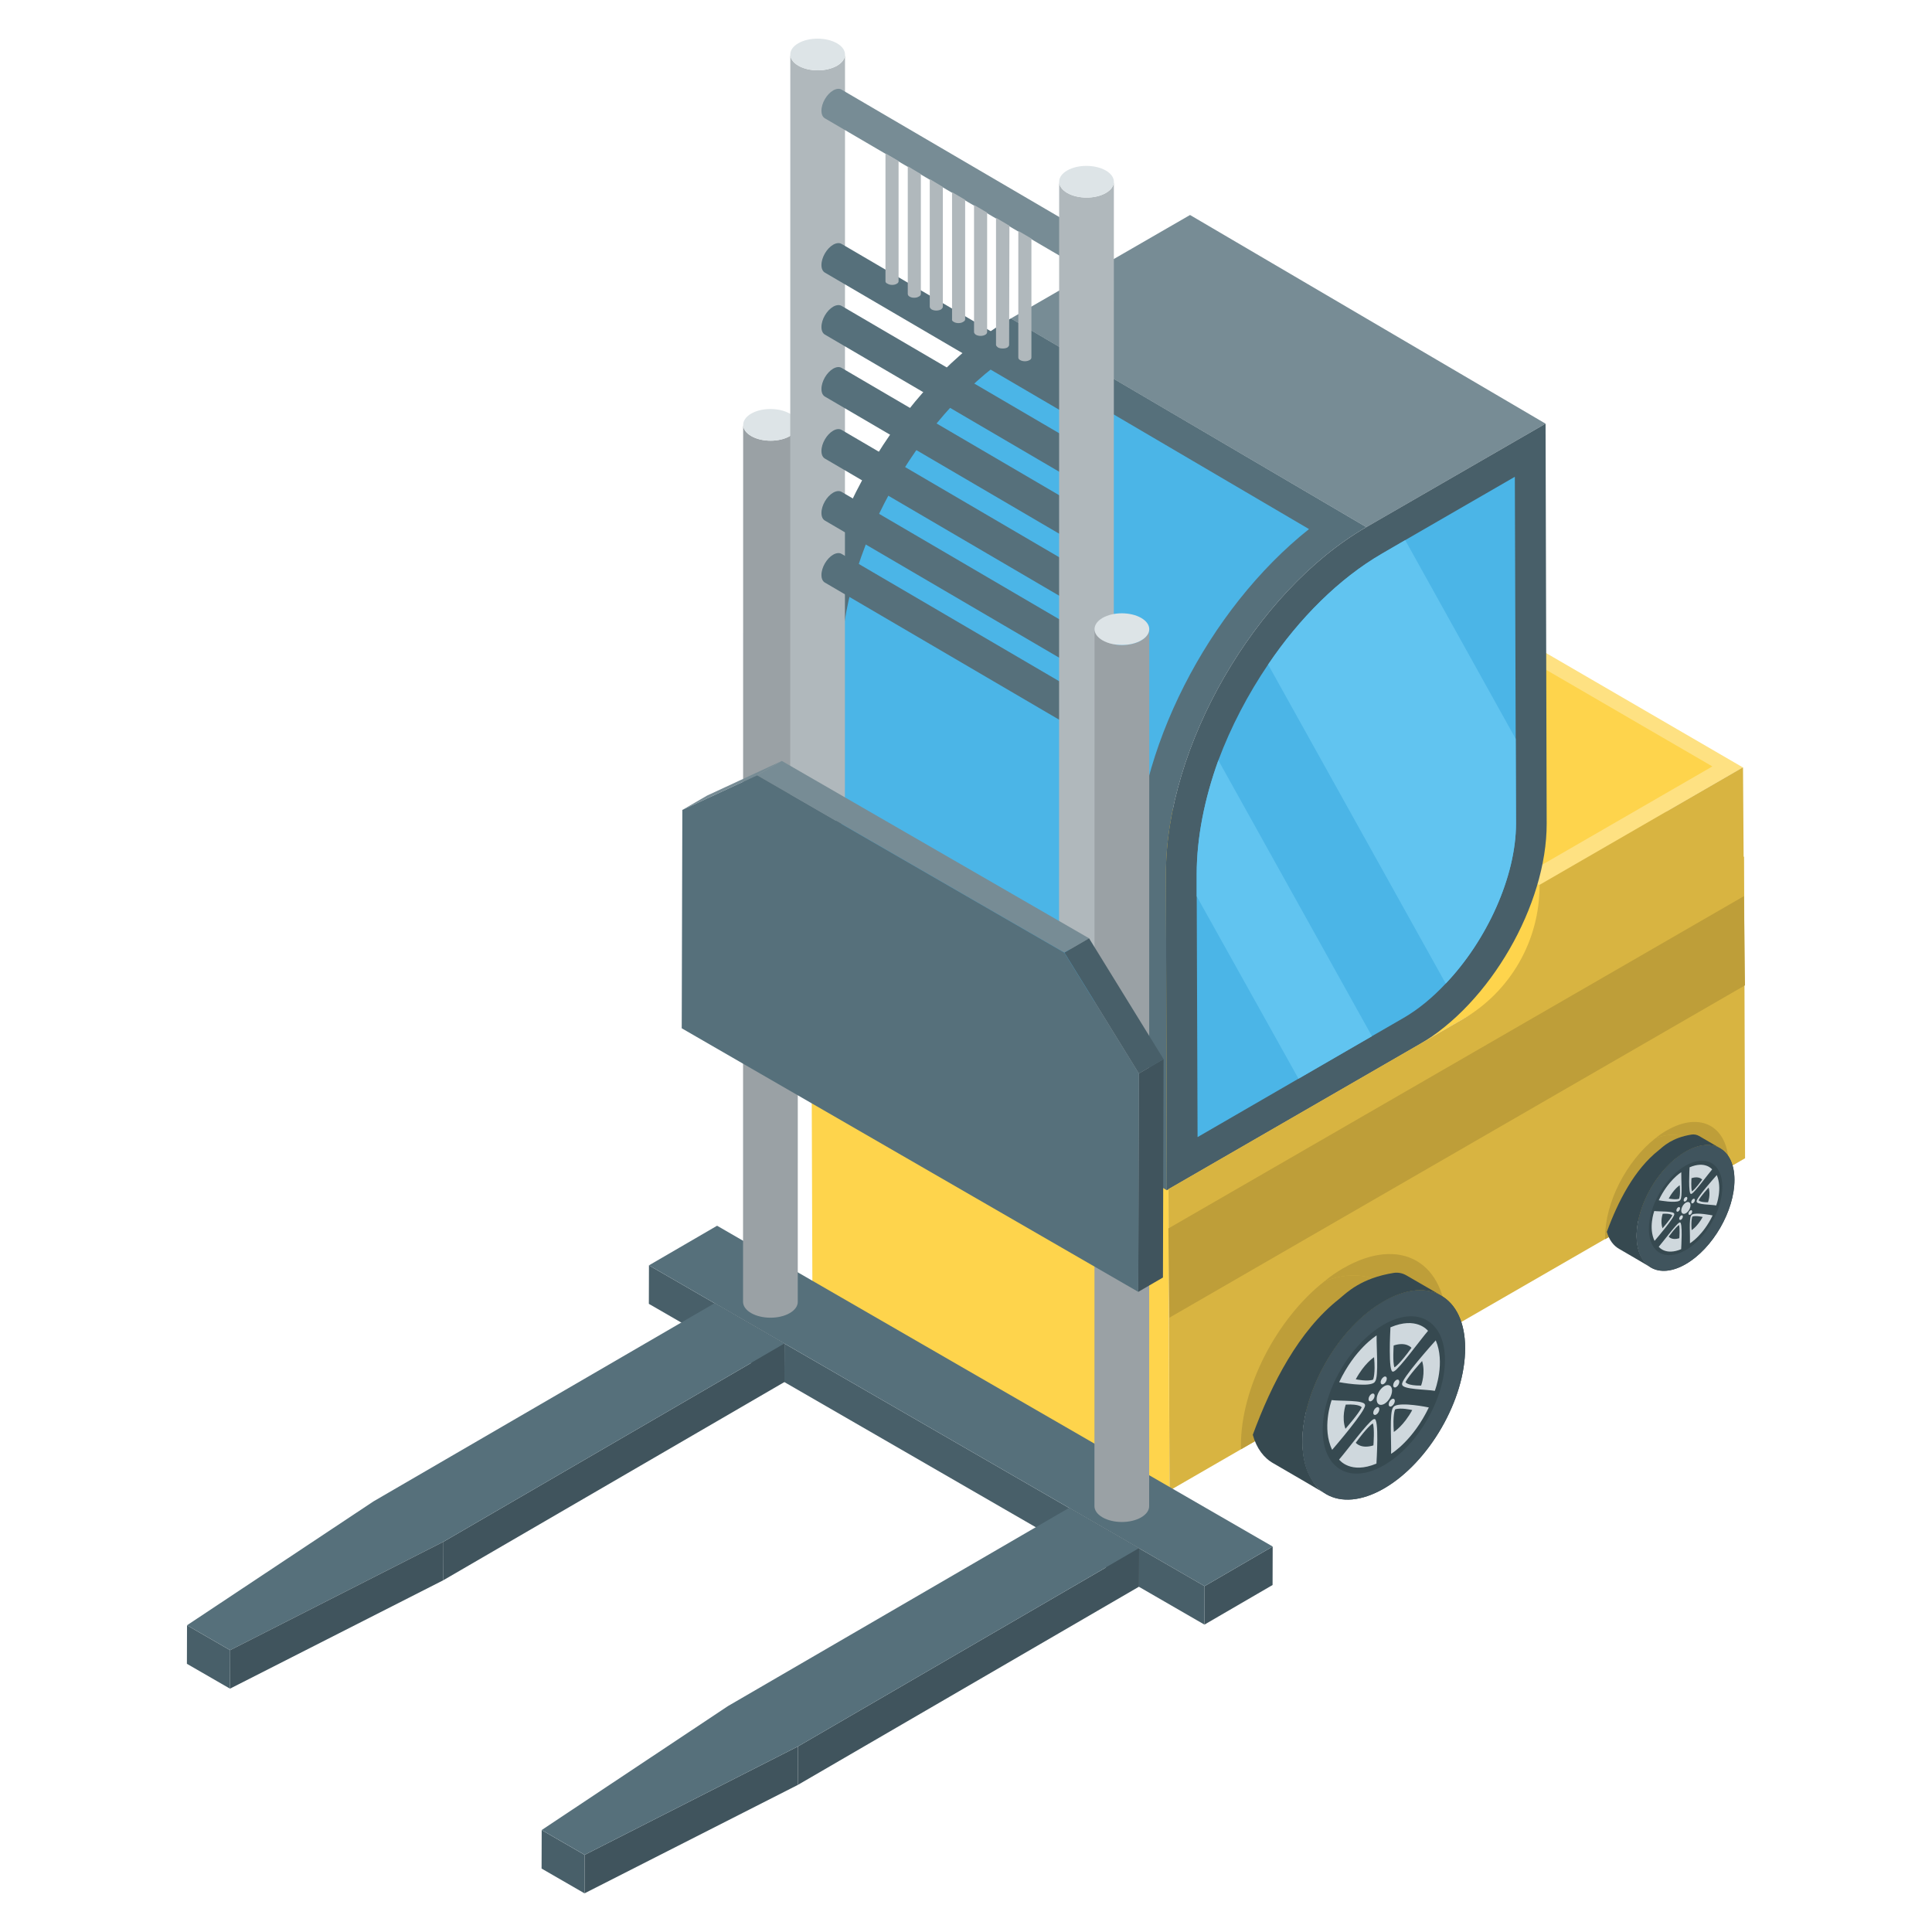 <svg id="Layer_1" enable-background="new 0 0 50 50" height="512" viewBox="0 0 50 50" width="512" xmlns="http://www.w3.org/2000/svg"><g><g><g><g><g><g enable-background="new"><g><path d="m20.997 25.405.027 7.798 9.241 5.37-.027-7.798z" fill="#fed44c"/></g><g><path d="m45.136 22.173-5.266 3.042-.027-2.315-6.322-3.673 3.281-1.895z" fill="#fee182"/></g></g></g><g><g enable-background="new"><g fill="#fed44c"><path d="m39.87 25.215-9.629 5.558-9.245-5.365 10.545-5.034v-.005l1.98-1.141 6.322 3.673z"/><path d="m33.521 19.227-1.98 1.141-.027-2.309z"/></g><g><path d="m31.512 18.059 8.33 4.841 5.264-3.039-8.33-4.841z" fill="#fee182"/><path d="m32.489 18.22 4.538-2.621 7.289 4.236-4.538 2.621z" fill="#fed44c"/></g></g></g></g></g><g><g enable-background="new"><g><path d="m35.361 13.642-9.201-5.4 4.638-2.678 9.201 5.4z" fill="#778c95"/></g><g><path d="m30.175 22.626.023 8.177-9.2-5.398-.025-8.18c-.008-3.303 2.315-7.325 5.188-8.985l9.2 5.401c-2.874 1.66-5.196 5.682-5.186 8.985z" fill="#56707b"/><path d="m21.791 24.948-.023-7.726c-.006-2.893 1.937-6.399 4.404-8.052l7.705 4.523c-2.604 2.071-4.508 5.751-4.499 8.934l.019 6.782z" fill="#4bb5e7"/></g><g><path d="m39.999 10.964.029 10.348c.006 2.105-1.473 4.667-3.305 5.724l-6.526 3.768-.023-8.179c-.009-3.302 2.313-7.324 5.186-8.983z" fill="#485f69"/><path d="m39.234 21.315c0 1.37-.756 3.024-1.819 4.139-.337.36-.704.666-1.093.891l-.816.471-1.901 1.1-2.612 1.512-.022-6.235v-.569c0-.943.202-1.954.561-2.949.322-.861.764-1.707 1.287-2.478.808-1.198 1.834-2.223 2.942-2.867l.606-.352 2.837-1.639.022 6.781z" fill="#4bb5e7"/></g></g></g><g><path d="m45.162 29.976-7.729 4.459-5.319 3.074-1.847 1.067-.027-7.803 7.61-4.393c1.242-.717 2.003-2.046 1.993-3.48l5.266-3.042.016 2.32.011-.005z" fill="#d8b441"/></g><g><path d="m30.238 31.792.027 2.309 14.895-8.6-.027-2.309z" fill="#be9e39"/></g><g><g><g enable-background="new"><g><path d="m18.492 33.727-.003.996-1.697-.98.003-.996z" fill="#485f69"/></g><g><path d="m20.302 34.772-.003.996-1.81-1.045.003-.996z" fill="#2e3d42"/></g><g><path d="m27.667 39.024-.003.996-7.365-4.252.003-.996z" fill="#485f69"/></g><g><path d="m29.477 40.069-.003.996-1.81-1.045.003-.996z" fill="#2e3d42"/></g><g><path d="m32.937 40.024-.003.996-1.763 1.025.003-.996z" fill="#40545d"/></g><g><path d="m32.937 40.024-1.763 1.025-1.697-.98-1.81-1.045-7.365-4.252-1.81-1.045-1.697-.98 1.763-1.025z" fill="#56707b"/></g><g><path d="m31.174 41.049-.003.996-1.697-.98.003-.996z" fill="#485f69"/></g></g></g><g><g><g enable-background="new"><g><path d="m20.649 10.997-.003 22.697c-0.0.104-.069.208-.206.288-.275.16-.723.16-1.001 0-.14-.081-.209-.186-.209-.292l.003-22.697c-0.0.106.069.211.209.292.277.16.725.16 1.001 0 .137-.08.205-.184.206-.288z" fill="#9aa1a5"/></g><g><path d="m20.441 10.705c.277.16.279.419.003.58s-.723.16-1.001 0-.279-.419-.003-.58c.275-.16.723-.16 1.001-0z" fill="#dde4e7"/></g></g></g></g><g><g><g enable-background="new"><g><path d="m21.869 1.412-.003 19.536c-0.0.104-.069.208-.206.288-.275.16-.723.16-1.001 0-.14-.081-.209-.186-.209-.292l.003-19.536c-0.0.106.069.211.209.292.277.16.725.16 1.001 0 .137-.08.205-.184.206-.288z" fill="#b0b8bc"/></g><g><g enable-background="new"><g><path d="m28.602 6.312c-.056-.032-.132-.027-.217.022-.169.097-.304.332-.304.526.001.096.035.164.089.195l-6.822-3.993c-.055-.032-.089-.099-.089-.196-.001-.194.135-.428.303-.526.085-.048.161-.053.217-.021z" fill="#778c95"/></g><g><path d="m28.385 6.333c-.168.097-.304.333-.303.526.001.194.137.271.305.174s.304-.332.304-.526-.137-.272-.306-.174z" fill="#b0b8bc"/></g></g></g><g><path d="m21.66 1.12c.277.16.279.419.003.58s-.723.16-1.001 0-.279-.419-.003-.58c.275-.16.723-.16 1.001-0z" fill="#dde4e7"/></g></g></g></g><g><g enable-background="new"><g><path d="m28.602 10.305c-.056-.032-.132-.027-.217.022-.169.097-.304.332-.304.526.001.096.035.164.089.195l-6.822-3.993c-.055-.032-.089-.099-.089-.196-.001-.194.135-.428.303-.526.085-.048.161-.053.217-.021z" fill="#56707b"/></g><g><path d="m28.385 10.326c-.168.097-.304.333-.303.526.001.194.137.271.305.174s.304-.332.304-.526c-.001-.194-.137-.272-.306-.174z" fill="#b0b8bc"/></g></g></g><g><g enable-background="new"><g><path d="m28.602 11.909c-.056-.032-.132-.027-.217.022-.169.097-.304.332-.304.526.001.096.035.164.089.195l-6.822-3.993c-.055-.032-.089-.099-.089-.196-.001-.194.135-.428.303-.526.085-.048.161-.053.217-.021z" fill="#56707b"/></g><g><path d="m28.385 11.93c-.168.097-.304.333-.303.526.001.194.137.271.305.174s.304-.332.304-.526c-.001-.194-.137-.272-.306-.174z" fill="#b0b8bc"/></g></g></g><g><g enable-background="new"><g><path d="m28.602 13.513c-.056-.032-.132-.027-.217.022-.169.097-.304.332-.304.526.001.096.035.164.089.195l-6.822-3.993c-.055-.032-.089-.099-.089-.196-.001-.194.135-.428.303-.526.085-.048.161-.053.217-.021z" fill="#56707b"/></g><g><path d="m28.385 13.535c-.168.097-.304.333-.303.526.001.194.137.271.305.174s.304-.332.304-.526c-.001-.194-.137-.272-.306-.174z" fill="#b0b8bc"/></g></g></g><g><g enable-background="new"><g><path d="m28.602 15.118c-.056-.032-.132-.027-.217.022-.169.097-.304.332-.304.526.001.096.035.164.089.195l-6.822-3.993c-.055-.032-.089-.099-.089-.196-.001-.194.135-.428.303-.526.085-.048.161-.053.217-.021z" fill="#56707b"/></g><g><path d="m28.385 15.139c-.168.097-.304.333-.303.526.001.194.137.271.305.174s.304-.332.304-.526-.137-.272-.306-.174z" fill="#b0b8bc"/></g></g></g><g><g enable-background="new"><g><path d="m28.602 16.722c-.056-.032-.132-.027-.217.022-.169.097-.304.332-.304.526.001.096.035.164.089.195l-6.822-3.993c-.055-.032-.089-.099-.089-.196-.001-.194.135-.428.303-.526.085-.048.161-.053.217-.021z" fill="#56707b"/></g><g><path d="m28.385 16.744c-.168.097-.304.333-.303.526.001.194.137.271.305.174s.304-.332.304-.526c-.001-.194-.137-.272-.306-.174z" fill="#b0b8bc"/></g></g></g><g><g enable-background="new"><g><path d="m28.602 18.327c-.056-.032-.132-.027-.217.022-.169.097-.304.332-.304.526.001.096.035.164.089.195l-6.822-3.993c-.055-.032-.089-.099-.089-.196-.001-.194.135-.428.303-.526.085-.048.161-.053.217-.021z" fill="#56707b"/></g><g><path d="m28.385 18.348c-.168.097-.304.333-.303.526.001.194.137.271.305.174s.304-.332.304-.526-.137-.272-.306-.174z" fill="#b0b8bc"/></g></g></g><g><g><g enable-background="new"><g><path d="m28.827 4.705-.003 19.536c-0.0.104-.069.208-.206.288-.275.16-.723.16-1.001 0-.14-.081-.209-.186-.209-.292l.003-19.536c-0.0.106.069.211.209.292.277.16.725.16 1.001 0 .137-.08.205-.184.206-.288z" fill="#b0b8bc"/></g><g><path d="m28.618 4.413c.277.16.279.419.003.58s-.723.16-1.001 0-.279-.419-.003-.58c.275-.16.723-.16 1.001-0z" fill="#dde4e7"/></g></g></g></g><g><g><g enable-background="new"><g><path d="m29.743 16.284-.003 22.697c-0.0.104-.069.208-.206.288-.275.16-.723.16-1.001 0-.14-.081-.209-.186-.209-.292l.003-22.697c-0.0.106.069.211.209.292.277.16.725.16 1.001 0 .137-.08.205-.184.206-.288z" fill="#9aa1a5"/></g><g><path d="m29.534 15.992c.277.16.279.419.003.58s-.723.16-1.001 0-.279-.419-.003-.58c.275-.16.723-.16 1.001-0z" fill="#dde4e7"/></g></g></g></g><g><g><g><path d="m23.255 4.167v3.113c0 .024-.016.048-.047.063-.063.04-.174.04-.237 0-.04-.015-.055-.039-.055-.063v-3.311z" fill="#b0b8bc"/></g></g><g><g><path d="m23.832 4.507v3.098c0 .024-.016.056-.055.071-.063.04-.174.04-.237 0-.032-.015-.047-.047-.047-.071v-3.303z" fill="#b0b8bc"/></g></g><g><g><path d="m24.401 4.839v3.098c0 .024-.016.047-.047.071-.071.039-.174.039-.245 0-.032-.024-.047-.047-.047-.071v-3.303z" fill="#b0b8bc"/></g></g><g><g><path d="m24.978 5.171v3.098c0 .024-.024.048-.055.063-.063.04-.174.04-.237 0-.032-.015-.055-.039-.047-.071v-3.288z" fill="#b0b8bc"/></g></g><g><g><path d="m25.547 5.502v3.09c0 .024-.016.056-.047.071-.071.04-.174.04-.245 0-.032-.024-.047-.047-.047-.071v-3.288z" fill="#b0b8bc"/></g></g><g><g><path d="m26.124 5.842-.008 3.082c0 .024-.016.047-.047.071-.063.032-.174.032-.237 0-.032-.024-.055-.047-.055-.071v-3.287z" fill="#b0b8bc"/></g></g><g><g><path d="m26.693 6.174v3.074c0 .032-.016.056-.047.071-.071.04-.174.04-.245 0-.032-.015-.047-.039-.047-.071v-3.272z" fill="#b0b8bc"/></g></g></g><g><g enable-background="new"><g><path d="m17.659 20.961.639-.371 1.936-.897-.639.371z" fill="#778c95"/></g><g><path d="m19.595 20.064.639-.371 7.951 4.59-.639.371z" fill="#778c95"/></g><g><path d="m29.474 27.782.639-.371-.016 5.651-.639.371z" fill="#40545d"/></g><g><path d="m27.546 24.654.639-.371 1.928 3.128-.639.371z" fill="#485f69"/></g><g><path d="m27.546 24.654 1.928 3.128-.016 5.651-11.815-6.821.016-5.651 1.936-.897z" fill="#56707b"/></g></g></g><g><g><path d="m20.302 34.772-.003.996-8.825 5.128.003-.996z" fill="#40545d"/></g><g><path d="m29.477 40.069-.003.996-8.825 5.128.003-.996z" fill="#40545d"/></g><g><g><g><path d="m20.302 34.772-8.825 5.128-5.521 2.806-1.116-.644 4.827-3.207 8.825-5.128z" fill="#56707b"/></g><g><path d="m11.477 39.9-.003.996-5.521 2.806.003-.996z" fill="#40545d"/></g><g><path d="m5.956 42.707-.003.996-1.116-.644.003-.996z" fill="#485f69"/></g></g><g><g><path d="m20.652 45.197-.003.996-5.521 2.806.003-.996z" fill="#40545d"/></g><g><path d="m15.131 48.004-.003.996-1.112-.642.003-.996z" fill="#485f69"/></g><g><path d="m29.477 40.069-8.825 5.128-5.521 2.806-1.112-.642 4.823-3.209 8.825-5.128z" fill="#56707b"/></g></g></g></g></g><g fill="#be9e39"><path d="m34.763 32.821c-.165.096-.329.207-.488.34 1.263-.488 2.224.218 2.224 1.736 0 .027 0 .053-.005.08l.94-.541c.005-.032.005-.058.005-.09-0-1.693-1.2-2.378-2.675-1.524z"/><path d="m34.275 33.161c-1.237.971-2.166 2.76-2.16 4.257v.09l4.379-2.532c.005-.026.005-.053.005-.08 0-1.518-.961-2.224-2.224-1.736z"/></g><g><g><g enable-background="new"><g><path d="m37.305 33.532c-.384-.224-.914-.188-1.5.153-1.165.67-2.1 2.296-2.1 3.636.007.398.091.726.244.97.091.16.216.293.37.377l-.509-.3-.851-.495c-.251-.139-.44-.391-.537-.74.488-1.326 1.19-2.694 2.236-3.517.196-.164.564-.539 1.414-.674.109-.017.225.007.321.062z" fill="#364950"/></g><g><path d="m35.804 33.681c-1.164.672-2.101 2.299-2.098 3.637s.947 1.875 2.111 1.203 2.105-2.297 2.101-3.635c-.004-1.338-.951-1.878-2.115-1.205z" fill="#364950"/></g></g></g><g><g><path d="m35.618 36.428c-.043.025-.078.085-.078.135 0.0.05.036.07.079.045s.078-.086.078-.136c-0-.051-.036-.07-.079-.045z" fill="#cfd8dd"/></g><g><path d="m37.133 35.995c-.209-.039-.851-.032-.846-.167-.047-.119.824-1.089.87-1.14.248.576-.01 1.27-.024 1.307zm-.355-.136c.006-.016.12-.328.026-.636-.017.019-.34.372-.43.546.002.005.046.093.405.09" fill="#cfd8dd"/></g><g><path d="m36.091 36.388c.185-.107.851.029.887.037-.408.848-.948 1.183-.977 1.2.012-.296-.048-1.079.053-1.2.007-.015.02-.027.037-.037zm-.019.671c.013-.008.254-.161.477-.567-.015-.003-.307-.07-.444-.017-.003.007-.066.145-.033.584" fill="#cfd8dd"/></g><g><g><path d="m36.017 36.211c-.043.025-.078.085-.078.135 0.0.05.036.07.079.045.044-.026.08-.087.079-.136-0-.051-.036-.07-.08-.044z" fill="#cfd8dd"/></g><g><path d="m35.826 35.873c-.111.064-.199.218-.198.344 0.0.126.089.178.2.114.109-.063.199-.218.198-.344-0-.126-.09-.177-.2-.114z" fill="#cfd8dd"/></g></g><g><path d="m35.811 35.635c-.044.026-.08.087-.079.137 0.0.05.036.07.08.044.043-.025.078-.086.078-.136-0-.051-.036-.071-.079-.046z" fill="#cfd8dd"/></g><g><path d="m35.496 36.074c-.044.026-.078.086-.078.137 0.0.05.035.07.079.045.043-.025.078-.086.078-.135-0-.051-.036-.071-.079-.046z" fill="#cfd8dd"/></g><g><path d="m36.134 35.715c-.043.025-.078.086-.078.137 0.0.05.036.07.079.045.044-.026.08-.087.079-.136-0-.051-.036-.071-.08-.046z" fill="#cfd8dd"/></g><g><path d="m35.326 36.36c.052.114-.804 1.109-.85 1.161-.269-.555-.025-1.25-.013-1.287.213.03.864-.007.862.126zm-.507.618c.017-.019.335-.381.422-.556-.002-.004-.049-.09-.413-.071-.006.016-.113.329-.008.627" fill="#cfd8dd"/></g><g><path d="m35.586 35.754c-.007.015-.02.027-.038.038-.186.107-.856-.015-.891-.022.403-.851.942-1.191.97-1.209-.009.294.06 1.072-.041 1.193zm-.051-.049c.003-.007.065-.146.026-.581-.013.008-.254.165-.474.572.015.003.309.063.447.009" fill="#cfd8dd"/></g><g><path d="m35.564 36.726c.134-.053.061 1.091.058 1.152-.666.278-.951-.086-.966-.105.208-.241.73-.951.881-1.038.011-.007.021-.01.028-.009zm-.02.68c.002-.022.033-.447-.015-.569 0 0-.001 0-.003.002-.021.012-.142.093-.439.499.007.008.137.168.458.068" fill="#cfd8dd"/></g><g><path d="m36.957 34.442c-.207.243-.727.96-.876 1.046-.011.006-.02.009-.027.008-.135.056-.072-1.085-.069-1.145.666-.285.956.072.972.091zm-.869.945s.001-0.0.003-.001c.019-.011.139-.091.438-.504-.007-.008-.14-.166-.461-.061-.001.022-.029.444.02.566" fill="#cfd8dd"/></g><g><path d="m37.917 34.886c.004 1.338-.935 2.964-2.097 3.635-1.162.671-2.108.133-2.112-1.205-.004-1.335.936-2.963 2.099-3.633 1.162-.671 2.107-.132 2.111 1.203zm-2.099 3.034c.874-.504 1.58-1.727 1.577-2.733-.003-1.004-.714-1.409-1.587-.905s-1.58 1.728-1.577 2.732c.003 1.006.714 1.41 1.588.906" fill="#40545d"/></g></g></g><path d="m43.133 29.256c-.099.057-.198.124-.293.204.759-.293 1.336.131 1.336 1.043 0 .016 0 .032-.003.048l.565-.325c.003-.019.003-.035.003-.054 0-1.017-.721-1.429-1.607-.915z" fill="#be9e39"/><path d="m42.839 29.46c-.743.584-1.301 1.658-1.298 2.558v.054l2.631-1.521c.003-.016.003-.032.003-.048 0-.912-.577-1.336-1.336-1.043z" fill="#be9e39"/><g><g><g enable-background="new"><g><path d="m44.519 29.717c-.231-.134-.549-.113-.901.092-.7.402-1.262 1.379-1.262 2.184.004.239.054.436.147.583.055.096.13.176.222.226l-.306-.18-.511-.298c-.151-.084-.264-.235-.323-.444.293-.797.715-1.618 1.344-2.113.118-.098.339-.324.85-.405.066-.01.135.004.193.037z" fill="#364950"/></g><g><path d="m43.617 29.807c-.7.404-1.263 1.382-1.26 2.186.002.804.569 1.127 1.269.723s1.265-1.38 1.262-2.184c-.002-.804-.571-1.128-1.271-.724z" fill="#364950"/></g></g></g><g><g><path d="m43.505 31.458c-.026.015-.047.051-.047.081 0.0.03.021.042.047.027s.047-.052.047-.081c-0-.031-.021-.042-.047-.027z" fill="#cfd8dd"/></g><g><path d="m44.416 31.197c-.126-.024-.511-.019-.508-.101-.028-.072.495-.654.522-.685.149.346-.006.763-.014.785zm-.213-.082c.004-.01.072-.197.016-.382-.01.011-.204.224-.259.328.001.003.027.056.243.054" fill="#cfd8dd"/></g><g><path d="m43.79 31.433c.111-.064.512.018.533.022-.245.51-.57.711-.587.721.007-.178-.029-.648.032-.721.004-.009.012-.016.022-.022zm-.011.403c.008-.005.153-.097.287-.341-.009-.002-.184-.042-.267-.01-.002.004-.04.087-.02.351" fill="#cfd8dd"/></g><g><g><path d="m43.745 31.327c-.026.015-.047.051-.047.081 0.0.03.021.042.047.027.027-.015.048-.052.048-.082-0-.031-.021-.042-.048-.027z" fill="#cfd8dd"/></g><g><path d="m43.63 31.124c-.066.038-.119.131-.119.206s.054.107.12.068c.066-.038.119-.131.119-.206-0-.076-.054-.106-.12-.068z" fill="#cfd8dd"/></g></g><g><path d="m43.621 30.981c-.027.015-.048.052-.048.083 0.0.03.021.042.048.027.026-.015.047-.052.047-.081-0-.031-.021-.043-.047-.028z" fill="#cfd8dd"/></g><g><path d="m43.432 31.244c-.027.015-.047.052-.047.082 0.0.03.021.042.047.027.026-.015.047-.052.047-.081-0-.031-.021-.043-.047-.028z" fill="#cfd8dd"/></g><g><path d="m43.816 31.029c-.026.015-.047.052-.047.082 0.0.03.021.042.047.027.027-.015.048-.052.048-.082-0-.031-.021-.043-.048-.027z" fill="#cfd8dd"/></g><g><path d="m43.33 31.416c.031.068-.483.666-.51.698-.161-.334-.015-.751-.008-.773.128.018.519-.004.518.076zm-.304.372c.01-.011.201-.229.253-.334-.001-.003-.029-.054-.248-.042-.003.01-.068.198-.005.377" fill="#cfd8dd"/></g><g><path d="m43.486 31.053c-.004.009-.012.016-.023.023-.112.065-.514-.009-.535-.013.242-.511.566-.716.583-.727-.005.177.036.644-.025.717zm-.031-.03c.002-.004.039-.088.016-.349-.008.005-.153.099-.285.344.009.002.186.038.269.005" fill="#cfd8dd"/></g><g><path d="m43.473 31.637c.08-.032.037.656.035.692-.4.167-.571-.052-.58-.063.125-.145.439-.571.529-.624.007-.004.013-.006.017-.005zm-.012.408c.001-.013.02-.268-.009-.342 0 0-.001 0-.002.001-.012.007-.085.056-.264.3.004.005.082.101.275.041" fill="#cfd8dd"/></g><g><path d="m44.31 30.264c-.124.146-.437.577-.527.629-.007.004-.012.006-.016.005-.081.034-.043-.652-.041-.688.4-.171.575.043.584.054zm-.522.568s.001-0.0.002-.001c.011-.007.084-.055.263-.303-.004-.005-.084-.1-.277-.037-.001.013-.017.267.012.34" fill="#cfd8dd"/></g><g><path d="m44.887 30.531c.002.804-.562 1.781-1.26 2.184s-1.267.08-1.269-.724c-.002-.802.563-1.78 1.261-2.183.698-.403 1.266-.08 1.268.723zm-1.261 1.823c.525-.303.949-1.037.948-1.642-.002-.603-.429-.847-.954-.544s-.949 1.038-.948 1.641c.002.605.429.847.954.544" fill="#40545d"/></g></g></g></g><g fill="#61c4f0"><path d="m35.506 26.817-1.901 1.1-2.635-4.723v-.569c0-.943.202-1.954.561-2.949z"/><path d="m39.234 21.315c0 1.37-.756 3.024-1.819 4.139l-4.596-8.256c.808-1.198 1.834-2.223 2.942-2.867l.606-.352 2.859 5.142z"/></g></g></svg>